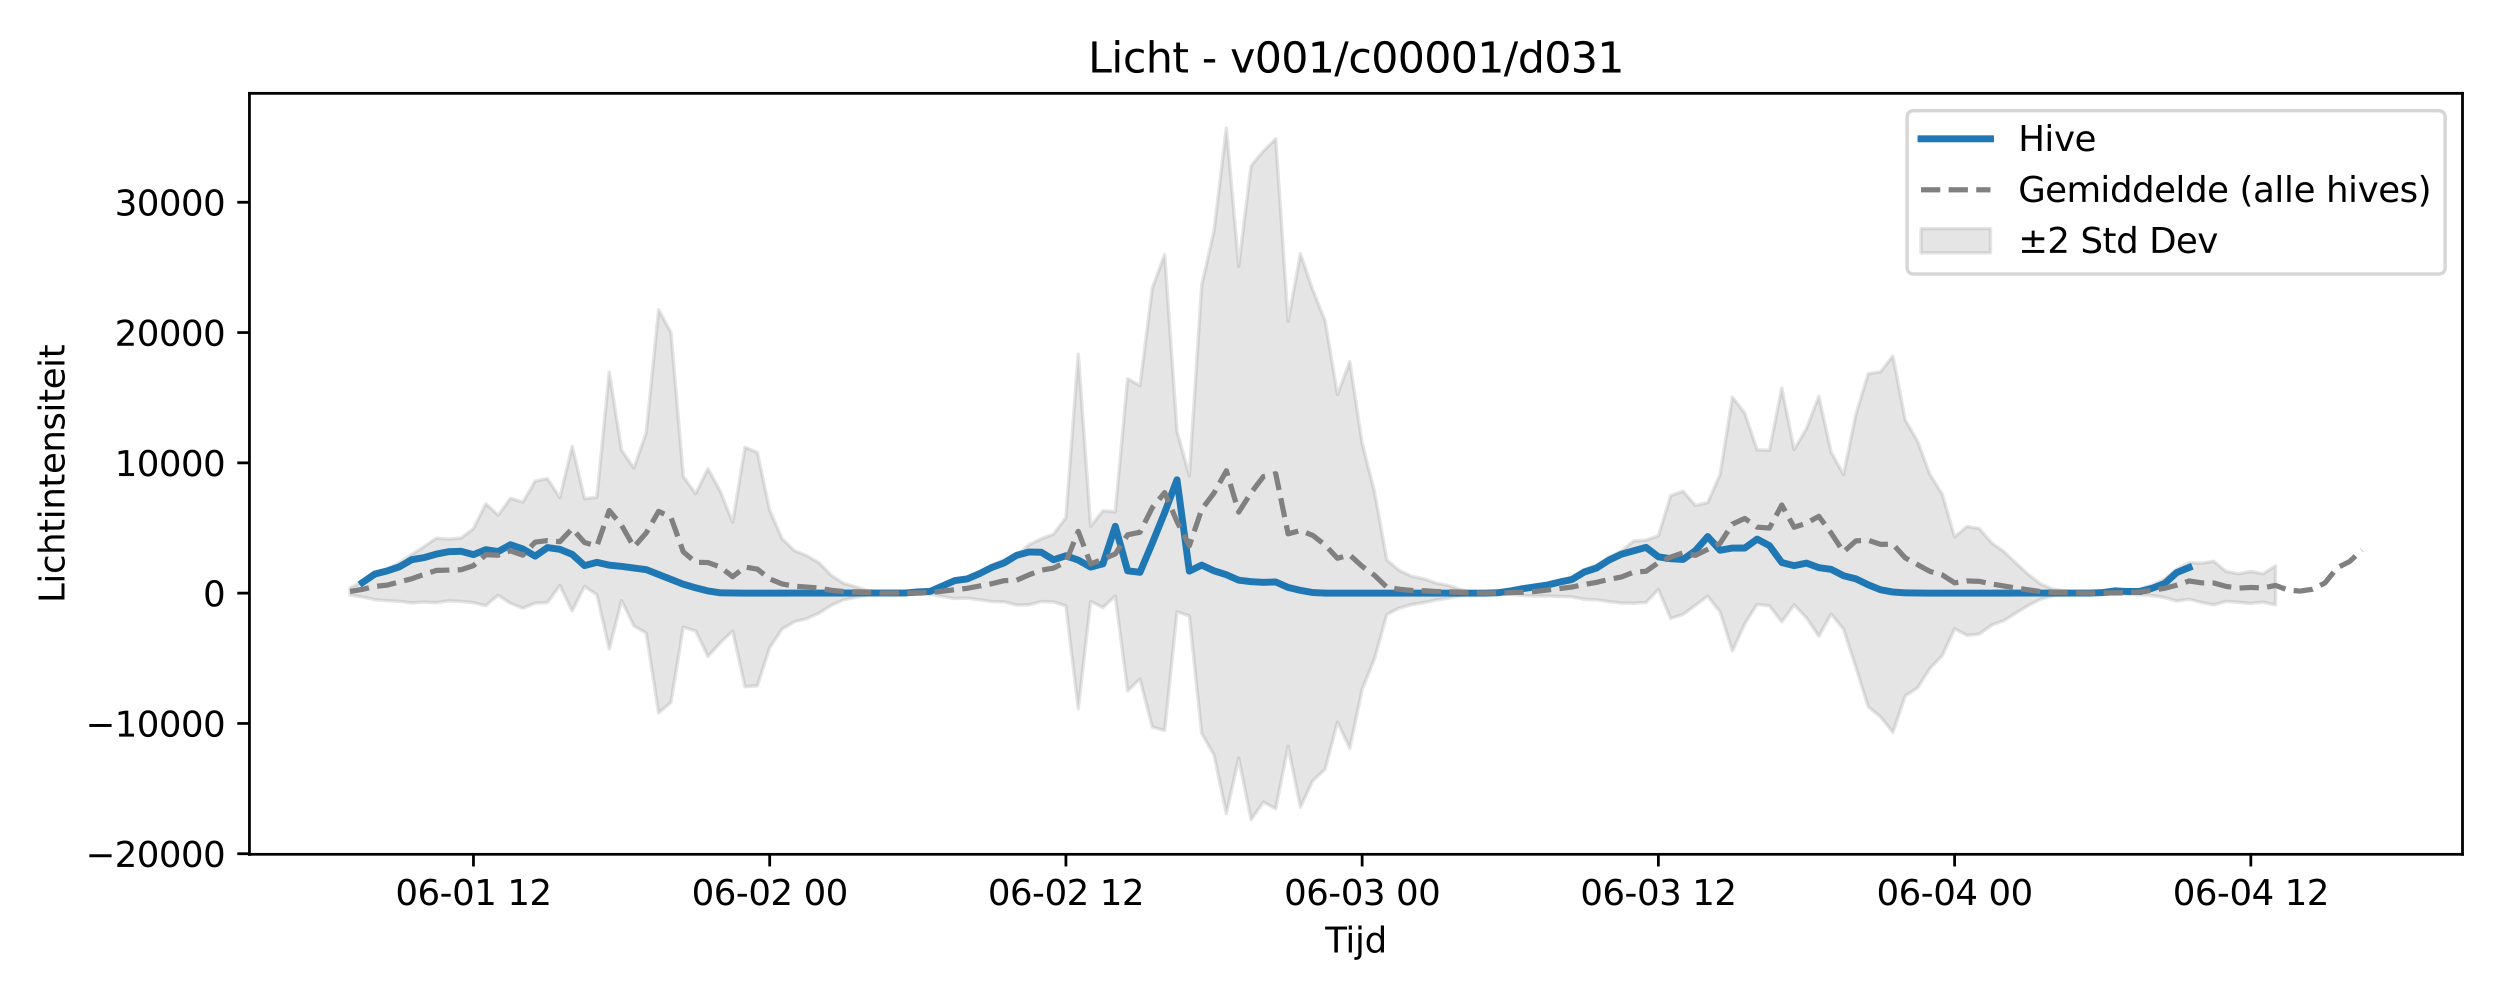 <?xml version="1.0" encoding="utf-8" standalone="no"?>
<!DOCTYPE svg PUBLIC "-//W3C//DTD SVG 1.1//EN"
  "http://www.w3.org/Graphics/SVG/1.1/DTD/svg11.dtd">
<svg xmlns:xlink="http://www.w3.org/1999/xlink" width="720pt" height="288pt" viewBox="0 0 720 288" xmlns="http://www.w3.org/2000/svg" version="1.1">
 <defs>
  <style type="text/css">*{stroke-linejoin: round; stroke-linecap: butt}</style>
 </defs>
 <g id="figure_1">
  <g id="patch_1">
   <path d="M 0 288 
L 720 288 
L 720 0 
L 0 0 
z
" style="fill: #ffffff"/>
  </g>
  <g id="axes_1">
   <g id="patch_2">
    <path d="M 71.84 246.04 
L 709.2 246.04 
L 709.2 26.88 
L 71.84 26.88 
z
" style="fill: #ffffff"/>
   </g>
   <g id="FillBetweenPolyCollection_1">
    <defs>
     <path id="m52e2fc95f4" d="M 100.811 -118.688 
L 100.811 -116.648 
L 104.366 -116.068 
L 107.92 -115.317 
L 111.475 -115 
L 115.03 -114.838 
L 118.584 -114.338 
L 122.139 -114.604 
L 125.694 -114.428 
L 129.249 -114.98 
L 132.803 -114.783 
L 136.358 -114.416 
L 139.913 -113.574 
L 143.467 -116.566 
L 147.022 -114.227 
L 150.577 -112.846 
L 154.132 -114.295 
L 157.686 -114.468 
L 161.241 -119.355 
L 164.796 -112.042 
L 168.35 -119.131 
L 171.905 -116.706 
L 175.46 -101.097 
L 179.015 -115.022 
L 182.569 -107.732 
L 186.124 -105.656 
L 189.679 -82.675 
L 193.233 -85.717 
L 196.788 -107.345 
L 200.343 -106.304 
L 203.898 -98.937 
L 207.452 -102.887 
L 211.007 -106.236 
L 214.562 -90.218 
L 218.116 -90.483 
L 221.671 -101.502 
L 225.226 -106.797 
L 228.781 -108.932 
L 232.335 -109.838 
L 235.89 -111.414 
L 239.445 -113.691 
L 242.999 -115.256 
L 246.554 -115.963 
L 250.109 -116.721 
L 253.664 -117.114 
L 257.218 -117.173 
L 260.773 -117.147 
L 264.328 -116.974 
L 267.882 -116.913 
L 271.437 -116.209 
L 274.992 -115.632 
L 278.547 -115.706 
L 282.101 -115.296 
L 285.656 -114.743 
L 289.211 -114.662 
L 292.765 -113.744 
L 296.32 -113.79 
L 299.875 -114.767 
L 303.43 -114.609 
L 306.984 -113.494 
L 310.539 -83.909 
L 314.094 -114.769 
L 317.648 -113.027 
L 321.203 -116.335 
L 324.758 -89.032 
L 328.313 -92.454 
L 331.867 -78.601 
L 335.422 -77.619 
L 338.977 -111.748 
L 342.531 -110.667 
L 346.086 -76.762 
L 349.641 -70.55 
L 353.196 -53.676 
L 356.75 -69.714 
L 360.305 -51.922 
L 363.86 -56.99 
L 367.414 -55.078 
L 370.969 -73.093 
L 374.524 -55.512 
L 378.079 -63.145 
L 381.633 -66.466 
L 385.188 -80.051 
L 388.743 -72.497 
L 392.297 -89.466 
L 395.852 -98.288 
L 399.407 -111.013 
L 402.961 -112.862 
L 406.516 -113.867 
L 410.071 -114.45 
L 413.626 -115.207 
L 417.18 -115.715 
L 420.735 -116.474 
L 424.29 -117.042 
L 427.844 -117.163 
L 431.399 -117.105 
L 434.954 -116.818 
L 438.509 -116.49 
L 442.063 -116.327 
L 445.618 -116.335 
L 449.173 -116.211 
L 452.727 -116.088 
L 456.282 -115.4 
L 459.837 -115.257 
L 463.392 -114.748 
L 466.946 -114.319 
L 470.501 -114.281 
L 474.056 -114.474 
L 477.61 -118.237 
L 481.165 -109.886 
L 484.72 -111.037 
L 488.275 -113.679 
L 491.829 -116.298 
L 495.384 -111.75 
L 498.939 -100.527 
L 502.493 -108.36 
L 506.048 -113.921 
L 509.603 -113.504 
L 513.158 -108.886 
L 516.712 -113.78 
L 520.267 -110.085 
L 523.822 -104.758 
L 527.376 -111.155 
L 530.931 -106.798 
L 534.486 -95.864 
L 538.041 -84.483 
L 541.595 -81.524 
L 545.15 -77.085 
L 548.705 -87.599 
L 552.259 -89.896 
L 555.814 -95.508 
L 559.369 -99.164 
L 562.924 -106.927 
L 566.478 -105.001 
L 570.033 -105.38 
L 573.588 -107.979 
L 577.142 -109.278 
L 580.697 -111.51 
L 584.252 -113.676 
L 587.807 -115.475 
L 591.361 -116.423 
L 594.916 -116.783 
L 598.471 -117.111 
L 602.025 -117.161 
L 605.58 -117.074 
L 609.135 -116.767 
L 612.69 -116.905 
L 616.244 -116.623 
L 619.799 -116.463 
L 623.354 -115.903 
L 626.908 -114.908 
L 630.463 -115.413 
L 634.018 -114.501 
L 637.573 -113.814 
L 641.127 -114.809 
L 644.682 -114.517 
L 648.237 -114.2 
L 651.791 -114.585 
L 655.346 -113.773 
L 655.346 -125.032 
L 655.346 -125.032 
L 651.791 -122.766 
L 648.237 -123.418 
L 644.682 -122.743 
L 641.127 -123.429 
L 637.573 -126.375 
L 634.018 -125.793 
L 630.463 -125.965 
L 626.908 -124.057 
L 623.354 -121.193 
L 619.799 -119.496 
L 616.244 -118.355 
L 612.69 -117.7 
L 609.135 -117.825 
L 605.58 -117.336 
L 602.025 -117.202 
L 598.471 -117.274 
L 594.916 -117.771 
L 591.361 -118.316 
L 587.807 -119.749 
L 584.252 -122.471 
L 580.697 -125.749 
L 577.142 -129.126 
L 573.588 -131.671 
L 570.033 -135.767 
L 566.478 -136.364 
L 562.924 -133.36 
L 559.369 -145.688 
L 555.814 -151.374 
L 552.259 -160.934 
L 548.705 -167.066 
L 545.15 -185.469 
L 541.595 -180.927 
L 538.041 -180.34 
L 534.486 -168.589 
L 530.931 -151.301 
L 527.376 -157.775 
L 523.822 -173.839 
L 520.267 -164.59 
L 516.712 -158.505 
L 513.158 -176.241 
L 509.603 -158.339 
L 506.048 -158.448 
L 502.493 -169.01 
L 498.939 -173.617 
L 495.384 -151.319 
L 491.829 -143.264 
L 488.275 -142.425 
L 484.72 -146.547 
L 481.165 -145.221 
L 477.61 -133.698 
L 474.056 -132.447 
L 470.501 -132.18 
L 466.946 -129.299 
L 463.392 -127.566 
L 459.837 -125.317 
L 456.282 -123.938 
L 452.727 -121.782 
L 449.173 -120.725 
L 445.618 -119.825 
L 442.063 -118.956 
L 438.509 -118.391 
L 434.954 -117.731 
L 431.399 -117.281 
L 427.844 -117.197 
L 424.29 -117.373 
L 420.735 -118.205 
L 417.18 -119.386 
L 413.626 -120.063 
L 410.071 -121.301 
L 406.516 -122.028 
L 402.961 -123.747 
L 399.407 -126.723 
L 395.852 -146.358 
L 392.297 -160.338 
L 388.743 -183.832 
L 385.188 -174.4 
L 381.633 -195.613 
L 378.079 -204.48 
L 374.524 -214.916 
L 370.969 -195.42 
L 367.414 -248.044 
L 363.86 -244.509 
L 360.305 -240.238 
L 356.75 -211.309 
L 353.196 -251.158 
L 349.641 -221.505 
L 346.086 -205.843 
L 342.531 -150.961 
L 338.977 -163.799 
L 335.422 -214.655 
L 331.867 -205.022 
L 328.313 -176.954 
L 324.758 -178.935 
L 321.203 -140.609 
L 317.648 -140.908 
L 314.094 -136.405 
L 310.539 -186.025 
L 306.984 -138.908 
L 303.43 -134.164 
L 299.875 -132.825 
L 296.32 -131.094 
L 292.765 -128.018 
L 289.211 -126.888 
L 285.656 -125.036 
L 282.101 -123.146 
L 278.547 -121.424 
L 274.992 -120.665 
L 271.437 -119.182 
L 267.882 -117.756 
L 264.328 -117.513 
L 260.773 -117.219 
L 257.218 -117.181 
L 253.664 -117.267 
L 250.109 -117.843 
L 246.554 -118.955 
L 242.999 -119.991 
L 239.445 -122.285 
L 235.89 -125.894 
L 232.335 -127.955 
L 228.781 -129.436 
L 225.226 -132.858 
L 221.671 -141.063 
L 218.116 -157.684 
L 214.562 -159.173 
L 211.007 -137.577 
L 207.452 -146.487 
L 203.898 -153.04 
L 200.343 -145.812 
L 196.788 -150.787 
L 193.233 -192.274 
L 189.679 -198.785 
L 186.124 -163.417 
L 182.569 -153.207 
L 179.015 -158.351 
L 175.46 -180.84 
L 171.905 -144.785 
L 168.35 -144.386 
L 164.796 -159.477 
L 161.241 -144.65 
L 157.686 -150.162 
L 154.132 -149.453 
L 150.577 -143.379 
L 147.022 -144.494 
L 143.467 -139.647 
L 139.913 -142.907 
L 136.358 -135.78 
L 132.803 -133.05 
L 129.249 -132.753 
L 125.694 -133.004 
L 122.139 -130.592 
L 118.584 -128.315 
L 115.03 -125.974 
L 111.475 -123.953 
L 107.92 -122.923 
L 104.366 -120.432 
L 100.811 -118.688 
z
" style="stroke: #808080; stroke-opacity: 0.2"/>
    </defs>
    <g clip-path="url(#p17641bcf70)">
     <use xlink:href="#m52e2fc95f4" x="0" y="288" style="fill: #808080; fill-opacity: 0.2; stroke: #808080; stroke-opacity: 0.2"/>
    </g>
   </g>
   <g id="matplotlib.axis_1">
    <g id="xtick_1">
     <g id="line2d_1">
      <defs>
       <path id="me313043704" d="M 0 0 
L 0 3.5 
" style="stroke: #000000; stroke-width: 0.8"/>
      </defs>
      <g>
       <use xlink:href="#me313043704" x="136.358" y="246.04" style="stroke: #000000; stroke-width: 0.8"/>
      </g>
     </g>
     <g id="text_1">
      <!-- 06-01 12 -->
      <g transform="translate(113.878 260.638) scale(0.1 -0.1)">
       <defs>
        <path id="DejaVuSans-30" d="M 2034 4250 
Q 1547 4250 1301 3770 
Q 1056 3291 1056 2328 
Q 1056 1369 1301 889 
Q 1547 409 2034 409 
Q 2525 409 2770 889 
Q 3016 1369 3016 2328 
Q 3016 3291 2770 3770 
Q 2525 4250 2034 4250 
z
M 2034 4750 
Q 2819 4750 3233 4129 
Q 3647 3509 3647 2328 
Q 3647 1150 3233 529 
Q 2819 -91 2034 -91 
Q 1250 -91 836 529 
Q 422 1150 422 2328 
Q 422 3509 836 4129 
Q 1250 4750 2034 4750 
z
" transform="scale(0.016)"/>
        <path id="DejaVuSans-36" d="M 2113 2584 
Q 1688 2584 1439 2293 
Q 1191 2003 1191 1497 
Q 1191 994 1439 701 
Q 1688 409 2113 409 
Q 2538 409 2786 701 
Q 3034 994 3034 1497 
Q 3034 2003 2786 2293 
Q 2538 2584 2113 2584 
z
M 3366 4563 
L 3366 3988 
Q 3128 4100 2886 4159 
Q 2644 4219 2406 4219 
Q 1781 4219 1451 3797 
Q 1122 3375 1075 2522 
Q 1259 2794 1537 2939 
Q 1816 3084 2150 3084 
Q 2853 3084 3261 2657 
Q 3669 2231 3669 1497 
Q 3669 778 3244 343 
Q 2819 -91 2113 -91 
Q 1303 -91 875 529 
Q 447 1150 447 2328 
Q 447 3434 972 4092 
Q 1497 4750 2381 4750 
Q 2619 4750 2861 4703 
Q 3103 4656 3366 4563 
z
" transform="scale(0.016)"/>
        <path id="DejaVuSans-2d" d="M 313 2009 
L 1997 2009 
L 1997 1497 
L 313 1497 
L 313 2009 
z
" transform="scale(0.016)"/>
        <path id="DejaVuSans-31" d="M 794 531 
L 1825 531 
L 1825 4091 
L 703 3866 
L 703 4441 
L 1819 4666 
L 2450 4666 
L 2450 531 
L 3481 531 
L 3481 0 
L 794 0 
L 794 531 
z
" transform="scale(0.016)"/>
        <path id="DejaVuSans-20" transform="scale(0.016)"/>
        <path id="DejaVuSans-32" d="M 1228 531 
L 3431 531 
L 3431 0 
L 469 0 
L 469 531 
Q 828 903 1448 1529 
Q 2069 2156 2228 2338 
Q 2531 2678 2651 2914 
Q 2772 3150 2772 3378 
Q 2772 3750 2511 3984 
Q 2250 4219 1831 4219 
Q 1534 4219 1204 4116 
Q 875 4013 500 3803 
L 500 4441 
Q 881 4594 1212 4672 
Q 1544 4750 1819 4750 
Q 2544 4750 2975 4387 
Q 3406 4025 3406 3419 
Q 3406 3131 3298 2873 
Q 3191 2616 2906 2266 
Q 2828 2175 2409 1742 
Q 1991 1309 1228 531 
z
" transform="scale(0.016)"/>
       </defs>
       <use xlink:href="#DejaVuSans-30"/>
       <use xlink:href="#DejaVuSans-36" transform="translate(63.623 0)"/>
       <use xlink:href="#DejaVuSans-2d" transform="translate(127.246 0)"/>
       <use xlink:href="#DejaVuSans-30" transform="translate(163.33 0)"/>
       <use xlink:href="#DejaVuSans-31" transform="translate(226.953 0)"/>
       <use xlink:href="#DejaVuSans-20" transform="translate(290.576 0)"/>
       <use xlink:href="#DejaVuSans-31" transform="translate(322.363 0)"/>
       <use xlink:href="#DejaVuSans-32" transform="translate(385.986 0)"/>
      </g>
     </g>
    </g>
    <g id="xtick_2">
     <g id="line2d_2">
      <g>
       <use xlink:href="#me313043704" x="221.671" y="246.04" style="stroke: #000000; stroke-width: 0.8"/>
      </g>
     </g>
     <g id="text_2">
      <!-- 06-02 00 -->
      <g transform="translate(199.191 260.638) scale(0.1 -0.1)">
       <use xlink:href="#DejaVuSans-30"/>
       <use xlink:href="#DejaVuSans-36" transform="translate(63.623 0)"/>
       <use xlink:href="#DejaVuSans-2d" transform="translate(127.246 0)"/>
       <use xlink:href="#DejaVuSans-30" transform="translate(163.33 0)"/>
       <use xlink:href="#DejaVuSans-32" transform="translate(226.953 0)"/>
       <use xlink:href="#DejaVuSans-20" transform="translate(290.576 0)"/>
       <use xlink:href="#DejaVuSans-30" transform="translate(322.363 0)"/>
       <use xlink:href="#DejaVuSans-30" transform="translate(385.986 0)"/>
      </g>
     </g>
    </g>
    <g id="xtick_3">
     <g id="line2d_3">
      <g>
       <use xlink:href="#me313043704" x="306.984" y="246.04" style="stroke: #000000; stroke-width: 0.8"/>
      </g>
     </g>
     <g id="text_3">
      <!-- 06-02 12 -->
      <g transform="translate(284.504 260.638) scale(0.1 -0.1)">
       <use xlink:href="#DejaVuSans-30"/>
       <use xlink:href="#DejaVuSans-36" transform="translate(63.623 0)"/>
       <use xlink:href="#DejaVuSans-2d" transform="translate(127.246 0)"/>
       <use xlink:href="#DejaVuSans-30" transform="translate(163.33 0)"/>
       <use xlink:href="#DejaVuSans-32" transform="translate(226.953 0)"/>
       <use xlink:href="#DejaVuSans-20" transform="translate(290.576 0)"/>
       <use xlink:href="#DejaVuSans-31" transform="translate(322.363 0)"/>
       <use xlink:href="#DejaVuSans-32" transform="translate(385.986 0)"/>
      </g>
     </g>
    </g>
    <g id="xtick_4">
     <g id="line2d_4">
      <g>
       <use xlink:href="#me313043704" x="392.297" y="246.04" style="stroke: #000000; stroke-width: 0.8"/>
      </g>
     </g>
     <g id="text_4">
      <!-- 06-03 00 -->
      <g transform="translate(369.817 260.638) scale(0.1 -0.1)">
       <defs>
        <path id="DejaVuSans-33" d="M 2597 2516 
Q 3050 2419 3304 2112 
Q 3559 1806 3559 1356 
Q 3559 666 3084 287 
Q 2609 -91 1734 -91 
Q 1441 -91 1130 -33 
Q 819 25 488 141 
L 488 750 
Q 750 597 1062 519 
Q 1375 441 1716 441 
Q 2309 441 2620 675 
Q 2931 909 2931 1356 
Q 2931 1769 2642 2001 
Q 2353 2234 1838 2234 
L 1294 2234 
L 1294 2753 
L 1863 2753 
Q 2328 2753 2575 2939 
Q 2822 3125 2822 3475 
Q 2822 3834 2567 4026 
Q 2313 4219 1838 4219 
Q 1578 4219 1281 4162 
Q 984 4106 628 3988 
L 628 4550 
Q 988 4650 1302 4700 
Q 1616 4750 1894 4750 
Q 2613 4750 3031 4423 
Q 3450 4097 3450 3541 
Q 3450 3153 3228 2886 
Q 3006 2619 2597 2516 
z
" transform="scale(0.016)"/>
       </defs>
       <use xlink:href="#DejaVuSans-30"/>
       <use xlink:href="#DejaVuSans-36" transform="translate(63.623 0)"/>
       <use xlink:href="#DejaVuSans-2d" transform="translate(127.246 0)"/>
       <use xlink:href="#DejaVuSans-30" transform="translate(163.33 0)"/>
       <use xlink:href="#DejaVuSans-33" transform="translate(226.953 0)"/>
       <use xlink:href="#DejaVuSans-20" transform="translate(290.576 0)"/>
       <use xlink:href="#DejaVuSans-30" transform="translate(322.363 0)"/>
       <use xlink:href="#DejaVuSans-30" transform="translate(385.986 0)"/>
      </g>
     </g>
    </g>
    <g id="xtick_5">
     <g id="line2d_5">
      <g>
       <use xlink:href="#me313043704" x="477.61" y="246.04" style="stroke: #000000; stroke-width: 0.8"/>
      </g>
     </g>
     <g id="text_5">
      <!-- 06-03 12 -->
      <g transform="translate(455.13 260.638) scale(0.1 -0.1)">
       <use xlink:href="#DejaVuSans-30"/>
       <use xlink:href="#DejaVuSans-36" transform="translate(63.623 0)"/>
       <use xlink:href="#DejaVuSans-2d" transform="translate(127.246 0)"/>
       <use xlink:href="#DejaVuSans-30" transform="translate(163.33 0)"/>
       <use xlink:href="#DejaVuSans-33" transform="translate(226.953 0)"/>
       <use xlink:href="#DejaVuSans-20" transform="translate(290.576 0)"/>
       <use xlink:href="#DejaVuSans-31" transform="translate(322.363 0)"/>
       <use xlink:href="#DejaVuSans-32" transform="translate(385.986 0)"/>
      </g>
     </g>
    </g>
    <g id="xtick_6">
     <g id="line2d_6">
      <g>
       <use xlink:href="#me313043704" x="562.924" y="246.04" style="stroke: #000000; stroke-width: 0.8"/>
      </g>
     </g>
     <g id="text_6">
      <!-- 06-04 00 -->
      <g transform="translate(540.443 260.638) scale(0.1 -0.1)">
       <defs>
        <path id="DejaVuSans-34" d="M 2419 4116 
L 825 1625 
L 2419 1625 
L 2419 4116 
z
M 2253 4666 
L 3047 4666 
L 3047 1625 
L 3713 1625 
L 3713 1100 
L 3047 1100 
L 3047 0 
L 2419 0 
L 2419 1100 
L 313 1100 
L 313 1709 
L 2253 4666 
z
" transform="scale(0.016)"/>
       </defs>
       <use xlink:href="#DejaVuSans-30"/>
       <use xlink:href="#DejaVuSans-36" transform="translate(63.623 0)"/>
       <use xlink:href="#DejaVuSans-2d" transform="translate(127.246 0)"/>
       <use xlink:href="#DejaVuSans-30" transform="translate(163.33 0)"/>
       <use xlink:href="#DejaVuSans-34" transform="translate(226.953 0)"/>
       <use xlink:href="#DejaVuSans-20" transform="translate(290.576 0)"/>
       <use xlink:href="#DejaVuSans-30" transform="translate(322.363 0)"/>
       <use xlink:href="#DejaVuSans-30" transform="translate(385.986 0)"/>
      </g>
     </g>
    </g>
    <g id="xtick_7">
     <g id="line2d_7">
      <g>
       <use xlink:href="#me313043704" x="648.237" y="246.04" style="stroke: #000000; stroke-width: 0.8"/>
      </g>
     </g>
     <g id="text_7">
      <!-- 06-04 12 -->
      <g transform="translate(625.756 260.638) scale(0.1 -0.1)">
       <use xlink:href="#DejaVuSans-30"/>
       <use xlink:href="#DejaVuSans-36" transform="translate(63.623 0)"/>
       <use xlink:href="#DejaVuSans-2d" transform="translate(127.246 0)"/>
       <use xlink:href="#DejaVuSans-30" transform="translate(163.33 0)"/>
       <use xlink:href="#DejaVuSans-34" transform="translate(226.953 0)"/>
       <use xlink:href="#DejaVuSans-20" transform="translate(290.576 0)"/>
       <use xlink:href="#DejaVuSans-31" transform="translate(322.363 0)"/>
       <use xlink:href="#DejaVuSans-32" transform="translate(385.986 0)"/>
      </g>
     </g>
    </g>
    <g id="text_8">
     <!-- Tijd -->
     <g transform="translate(381.67 274.317) scale(0.1 -0.1)">
      <defs>
       <path id="DejaVuSans-54" d="M -19 4666 
L 3928 4666 
L 3928 4134 
L 2272 4134 
L 2272 0 
L 1638 0 
L 1638 4134 
L -19 4134 
L -19 4666 
z
" transform="scale(0.016)"/>
       <path id="DejaVuSans-69" d="M 603 3500 
L 1178 3500 
L 1178 0 
L 603 0 
L 603 3500 
z
M 603 4863 
L 1178 4863 
L 1178 4134 
L 603 4134 
L 603 4863 
z
" transform="scale(0.016)"/>
       <path id="DejaVuSans-6a" d="M 603 3500 
L 1178 3500 
L 1178 -63 
Q 1178 -731 923 -1031 
Q 669 -1331 103 -1331 
L -116 -1331 
L -116 -844 
L 38 -844 
Q 366 -844 484 -692 
Q 603 -541 603 -63 
L 603 3500 
z
M 603 4863 
L 1178 4863 
L 1178 4134 
L 603 4134 
L 603 4863 
z
" transform="scale(0.016)"/>
       <path id="DejaVuSans-64" d="M 2906 2969 
L 2906 4863 
L 3481 4863 
L 3481 0 
L 2906 0 
L 2906 525 
Q 2725 213 2448 61 
Q 2172 -91 1784 -91 
Q 1150 -91 751 415 
Q 353 922 353 1747 
Q 353 2572 751 3078 
Q 1150 3584 1784 3584 
Q 2172 3584 2448 3432 
Q 2725 3281 2906 2969 
z
M 947 1747 
Q 947 1113 1208 752 
Q 1469 391 1925 391 
Q 2381 391 2643 752 
Q 2906 1113 2906 1747 
Q 2906 2381 2643 2742 
Q 2381 3103 1925 3103 
Q 1469 3103 1208 2742 
Q 947 2381 947 1747 
z
" transform="scale(0.016)"/>
      </defs>
      <use xlink:href="#DejaVuSans-54"/>
      <use xlink:href="#DejaVuSans-69" transform="translate(57.959 0)"/>
      <use xlink:href="#DejaVuSans-6a" transform="translate(85.742 0)"/>
      <use xlink:href="#DejaVuSans-64" transform="translate(113.525 0)"/>
     </g>
    </g>
   </g>
   <g id="matplotlib.axis_2">
    <g id="ytick_1">
     <g id="line2d_8">
      <defs>
       <path id="m1b50bfe0d6" d="M 0 0 
L -3.5 0 
" style="stroke: #000000; stroke-width: 0.8"/>
      </defs>
      <g>
       <use xlink:href="#m1b50bfe0d6" x="71.84" y="245.87" style="stroke: #000000; stroke-width: 0.8"/>
      </g>
     </g>
     <g id="text_9">
      <!-- −20000 -->
      <g transform="translate(24.648 249.669) scale(0.1 -0.1)">
       <defs>
        <path id="DejaVuSans-2212" d="M 678 2272 
L 4684 2272 
L 4684 1741 
L 678 1741 
L 678 2272 
z
" transform="scale(0.016)"/>
       </defs>
       <use xlink:href="#DejaVuSans-2212"/>
       <use xlink:href="#DejaVuSans-32" transform="translate(83.789 0)"/>
       <use xlink:href="#DejaVuSans-30" transform="translate(147.412 0)"/>
       <use xlink:href="#DejaVuSans-30" transform="translate(211.035 0)"/>
       <use xlink:href="#DejaVuSans-30" transform="translate(274.658 0)"/>
       <use xlink:href="#DejaVuSans-30" transform="translate(338.281 0)"/>
      </g>
     </g>
    </g>
    <g id="ytick_2">
     <g id="line2d_9">
      <g>
       <use xlink:href="#m1b50bfe0d6" x="71.84" y="208.347" style="stroke: #000000; stroke-width: 0.8"/>
      </g>
     </g>
     <g id="text_10">
      <!-- −10000 -->
      <g transform="translate(24.648 212.146) scale(0.1 -0.1)">
       <use xlink:href="#DejaVuSans-2212"/>
       <use xlink:href="#DejaVuSans-31" transform="translate(83.789 0)"/>
       <use xlink:href="#DejaVuSans-30" transform="translate(147.412 0)"/>
       <use xlink:href="#DejaVuSans-30" transform="translate(211.035 0)"/>
       <use xlink:href="#DejaVuSans-30" transform="translate(274.658 0)"/>
       <use xlink:href="#DejaVuSans-30" transform="translate(338.281 0)"/>
      </g>
     </g>
    </g>
    <g id="ytick_3">
     <g id="line2d_10">
      <g>
       <use xlink:href="#m1b50bfe0d6" x="71.84" y="170.824" style="stroke: #000000; stroke-width: 0.8"/>
      </g>
     </g>
     <g id="text_11">
      <!-- 0 -->
      <g transform="translate(58.477 174.623) scale(0.1 -0.1)">
       <use xlink:href="#DejaVuSans-30"/>
      </g>
     </g>
    </g>
    <g id="ytick_4">
     <g id="line2d_11">
      <g>
       <use xlink:href="#m1b50bfe0d6" x="71.84" y="133.301" style="stroke: #000000; stroke-width: 0.8"/>
      </g>
     </g>
     <g id="text_12">
      <!-- 10000 -->
      <g transform="translate(33.028 137.1) scale(0.1 -0.1)">
       <use xlink:href="#DejaVuSans-31"/>
       <use xlink:href="#DejaVuSans-30" transform="translate(63.623 0)"/>
       <use xlink:href="#DejaVuSans-30" transform="translate(127.246 0)"/>
       <use xlink:href="#DejaVuSans-30" transform="translate(190.869 0)"/>
       <use xlink:href="#DejaVuSans-30" transform="translate(254.492 0)"/>
      </g>
     </g>
    </g>
    <g id="ytick_5">
     <g id="line2d_12">
      <g>
       <use xlink:href="#m1b50bfe0d6" x="71.84" y="95.778" style="stroke: #000000; stroke-width: 0.8"/>
      </g>
     </g>
     <g id="text_13">
      <!-- 20000 -->
      <g transform="translate(33.028 99.577) scale(0.1 -0.1)">
       <use xlink:href="#DejaVuSans-32"/>
       <use xlink:href="#DejaVuSans-30" transform="translate(63.623 0)"/>
       <use xlink:href="#DejaVuSans-30" transform="translate(127.246 0)"/>
       <use xlink:href="#DejaVuSans-30" transform="translate(190.869 0)"/>
       <use xlink:href="#DejaVuSans-30" transform="translate(254.492 0)"/>
      </g>
     </g>
    </g>
    <g id="ytick_6">
     <g id="line2d_13">
      <g>
       <use xlink:href="#m1b50bfe0d6" x="71.84" y="58.254" style="stroke: #000000; stroke-width: 0.8"/>
      </g>
     </g>
     <g id="text_14">
      <!-- 30000 -->
      <g transform="translate(33.028 62.054) scale(0.1 -0.1)">
       <use xlink:href="#DejaVuSans-33"/>
       <use xlink:href="#DejaVuSans-30" transform="translate(63.623 0)"/>
       <use xlink:href="#DejaVuSans-30" transform="translate(127.246 0)"/>
       <use xlink:href="#DejaVuSans-30" transform="translate(190.869 0)"/>
       <use xlink:href="#DejaVuSans-30" transform="translate(254.492 0)"/>
      </g>
     </g>
    </g>
    <g id="text_15">
     <!-- Lichtintensiteit -->
     <g transform="translate(18.568 173.656) rotate(-90) scale(0.1 -0.1)">
      <defs>
       <path id="DejaVuSans-4c" d="M 628 4666 
L 1259 4666 
L 1259 531 
L 3531 531 
L 3531 0 
L 628 0 
L 628 4666 
z
" transform="scale(0.016)"/>
       <path id="DejaVuSans-63" d="M 3122 3366 
L 3122 2828 
Q 2878 2963 2633 3030 
Q 2388 3097 2138 3097 
Q 1578 3097 1268 2742 
Q 959 2388 959 1747 
Q 959 1106 1268 751 
Q 1578 397 2138 397 
Q 2388 397 2633 464 
Q 2878 531 3122 666 
L 3122 134 
Q 2881 22 2623 -34 
Q 2366 -91 2075 -91 
Q 1284 -91 818 406 
Q 353 903 353 1747 
Q 353 2603 823 3093 
Q 1294 3584 2113 3584 
Q 2378 3584 2631 3529 
Q 2884 3475 3122 3366 
z
" transform="scale(0.016)"/>
       <path id="DejaVuSans-68" d="M 3513 2113 
L 3513 0 
L 2938 0 
L 2938 2094 
Q 2938 2591 2744 2837 
Q 2550 3084 2163 3084 
Q 1697 3084 1428 2787 
Q 1159 2491 1159 1978 
L 1159 0 
L 581 0 
L 581 4863 
L 1159 4863 
L 1159 2956 
Q 1366 3272 1645 3428 
Q 1925 3584 2291 3584 
Q 2894 3584 3203 3211 
Q 3513 2838 3513 2113 
z
" transform="scale(0.016)"/>
       <path id="DejaVuSans-74" d="M 1172 4494 
L 1172 3500 
L 2356 3500 
L 2356 3053 
L 1172 3053 
L 1172 1153 
Q 1172 725 1289 603 
Q 1406 481 1766 481 
L 2356 481 
L 2356 0 
L 1766 0 
Q 1100 0 847 248 
Q 594 497 594 1153 
L 594 3053 
L 172 3053 
L 172 3500 
L 594 3500 
L 594 4494 
L 1172 4494 
z
" transform="scale(0.016)"/>
       <path id="DejaVuSans-6e" d="M 3513 2113 
L 3513 0 
L 2938 0 
L 2938 2094 
Q 2938 2591 2744 2837 
Q 2550 3084 2163 3084 
Q 1697 3084 1428 2787 
Q 1159 2491 1159 1978 
L 1159 0 
L 581 0 
L 581 3500 
L 1159 3500 
L 1159 2956 
Q 1366 3272 1645 3428 
Q 1925 3584 2291 3584 
Q 2894 3584 3203 3211 
Q 3513 2838 3513 2113 
z
" transform="scale(0.016)"/>
       <path id="DejaVuSans-65" d="M 3597 1894 
L 3597 1613 
L 953 1613 
Q 991 1019 1311 708 
Q 1631 397 2203 397 
Q 2534 397 2845 478 
Q 3156 559 3463 722 
L 3463 178 
Q 3153 47 2828 -22 
Q 2503 -91 2169 -91 
Q 1331 -91 842 396 
Q 353 884 353 1716 
Q 353 2575 817 3079 
Q 1281 3584 2069 3584 
Q 2775 3584 3186 3129 
Q 3597 2675 3597 1894 
z
M 3022 2063 
Q 3016 2534 2758 2815 
Q 2500 3097 2075 3097 
Q 1594 3097 1305 2825 
Q 1016 2553 972 2059 
L 3022 2063 
z
" transform="scale(0.016)"/>
       <path id="DejaVuSans-73" d="M 2834 3397 
L 2834 2853 
Q 2591 2978 2328 3040 
Q 2066 3103 1784 3103 
Q 1356 3103 1142 2972 
Q 928 2841 928 2578 
Q 928 2378 1081 2264 
Q 1234 2150 1697 2047 
L 1894 2003 
Q 2506 1872 2764 1633 
Q 3022 1394 3022 966 
Q 3022 478 2636 193 
Q 2250 -91 1575 -91 
Q 1294 -91 989 -36 
Q 684 19 347 128 
L 347 722 
Q 666 556 975 473 
Q 1284 391 1588 391 
Q 1994 391 2212 530 
Q 2431 669 2431 922 
Q 2431 1156 2273 1281 
Q 2116 1406 1581 1522 
L 1381 1569 
Q 847 1681 609 1914 
Q 372 2147 372 2553 
Q 372 3047 722 3315 
Q 1072 3584 1716 3584 
Q 2034 3584 2315 3537 
Q 2597 3491 2834 3397 
z
" transform="scale(0.016)"/>
      </defs>
      <use xlink:href="#DejaVuSans-4c"/>
      <use xlink:href="#DejaVuSans-69" transform="translate(55.713 0)"/>
      <use xlink:href="#DejaVuSans-63" transform="translate(83.496 0)"/>
      <use xlink:href="#DejaVuSans-68" transform="translate(138.477 0)"/>
      <use xlink:href="#DejaVuSans-74" transform="translate(201.855 0)"/>
      <use xlink:href="#DejaVuSans-69" transform="translate(241.064 0)"/>
      <use xlink:href="#DejaVuSans-6e" transform="translate(268.848 0)"/>
      <use xlink:href="#DejaVuSans-74" transform="translate(332.227 0)"/>
      <use xlink:href="#DejaVuSans-65" transform="translate(371.436 0)"/>
      <use xlink:href="#DejaVuSans-6e" transform="translate(432.959 0)"/>
      <use xlink:href="#DejaVuSans-73" transform="translate(496.338 0)"/>
      <use xlink:href="#DejaVuSans-69" transform="translate(548.438 0)"/>
      <use xlink:href="#DejaVuSans-74" transform="translate(576.221 0)"/>
      <use xlink:href="#DejaVuSans-65" transform="translate(615.43 0)"/>
      <use xlink:href="#DejaVuSans-69" transform="translate(676.953 0)"/>
      <use xlink:href="#DejaVuSans-74" transform="translate(704.736 0)"/>
     </g>
    </g>
   </g>
   <g id="line2d_14">
    <path d="M 104.366 167.793 
L 107.92 165.332 
L 111.475 164.427 
L 115.03 163.241 
L 118.584 161.186 
L 122.139 160.59 
L 125.694 159.574 
L 129.249 158.881 
L 132.803 158.775 
L 136.358 159.733 
L 139.913 158.309 
L 143.467 158.845 
L 147.022 156.877 
L 150.577 158.102 
L 154.132 160.17 
L 157.686 157.704 
L 161.241 158.206 
L 164.796 159.656 
L 168.35 162.893 
L 171.905 161.954 
L 175.46 162.761 
L 179.015 163.118 
L 186.124 164.057 
L 196.788 168.254 
L 200.343 169.291 
L 203.898 170.19 
L 207.452 170.732 
L 214.562 170.824 
L 260.773 170.776 
L 264.328 170.46 
L 267.882 170.325 
L 274.992 167.206 
L 278.547 166.732 
L 282.101 165.217 
L 285.656 163.407 
L 289.211 162.114 
L 292.765 159.943 
L 296.32 158.978 
L 299.875 159.043 
L 303.43 161.212 
L 306.984 160.058 
L 310.539 161.309 
L 314.094 163.327 
L 317.648 162.385 
L 321.203 151.574 
L 324.758 164.398 
L 328.313 164.824 
L 331.867 156.396 
L 335.422 147.62 
L 338.977 138.191 
L 342.531 164.485 
L 346.086 162.753 
L 349.641 164.402 
L 353.196 165.519 
L 356.75 167.094 
L 360.305 167.52 
L 363.86 167.719 
L 367.414 167.603 
L 370.969 169.184 
L 374.524 170.022 
L 378.079 170.656 
L 381.633 170.814 
L 420.735 170.824 
L 427.844 170.818 
L 431.399 170.707 
L 434.954 170.211 
L 438.509 169.542 
L 445.618 168.496 
L 449.173 167.633 
L 452.727 166.899 
L 456.282 164.733 
L 459.837 163.579 
L 463.392 161.3 
L 466.946 159.618 
L 474.056 157.641 
L 477.61 160.365 
L 481.165 160.918 
L 484.72 161.12 
L 488.275 158.596 
L 491.829 154.54 
L 495.384 158.468 
L 498.939 157.837 
L 502.493 157.833 
L 506.048 155.264 
L 509.603 157.144 
L 513.158 162.018 
L 516.712 162.916 
L 520.267 162.178 
L 523.822 163.488 
L 527.376 163.97 
L 530.931 165.81 
L 534.486 166.698 
L 538.041 168.426 
L 541.595 169.85 
L 545.15 170.507 
L 548.705 170.743 
L 555.814 170.824 
L 602.025 170.799 
L 605.58 170.661 
L 609.135 170.166 
L 612.69 170.352 
L 616.244 170.343 
L 619.799 169.431 
L 623.354 168.085 
L 626.908 164.893 
L 630.463 163.455 
L 630.463 163.455 
" clip-path="url(#p17641bcf70)" style="fill: none; stroke: #1f77b4; stroke-width: 2; stroke-linecap: square"/>
   </g>
   <g id="line2d_15">
    <path d="M 100.811 170.332 
L 104.366 169.75 
L 107.92 168.88 
L 111.475 168.523 
L 118.584 166.673 
L 122.139 165.402 
L 125.694 164.284 
L 132.803 164.083 
L 136.358 162.902 
L 139.913 159.76 
L 143.467 159.894 
L 147.022 158.639 
L 150.577 159.887 
L 154.132 156.126 
L 157.686 155.685 
L 161.241 155.998 
L 164.796 152.24 
L 168.35 156.242 
L 171.905 157.254 
L 175.46 147.031 
L 179.015 151.313 
L 182.569 157.53 
L 186.124 153.463 
L 189.679 147.27 
L 193.233 149.005 
L 196.788 158.934 
L 200.343 161.942 
L 203.898 162.011 
L 207.452 163.313 
L 211.007 166.093 
L 214.562 163.304 
L 218.116 163.916 
L 221.671 166.717 
L 225.226 168.172 
L 228.781 168.816 
L 235.89 169.346 
L 239.445 170.012 
L 242.999 170.377 
L 253.664 170.809 
L 264.328 170.756 
L 267.882 170.666 
L 274.992 169.852 
L 278.547 169.435 
L 285.656 168.111 
L 289.211 167.225 
L 292.765 167.119 
L 296.32 165.558 
L 299.875 164.204 
L 303.43 163.613 
L 306.984 161.799 
L 310.539 153.033 
L 314.094 162.413 
L 317.648 161.032 
L 321.203 159.528 
L 324.758 154.016 
L 328.313 153.296 
L 331.867 146.188 
L 335.422 141.863 
L 338.977 150.226 
L 342.531 157.186 
L 346.086 146.697 
L 349.641 141.972 
L 353.196 135.583 
L 356.75 147.489 
L 360.305 141.92 
L 363.86 137.25 
L 367.414 136.439 
L 370.969 153.744 
L 374.524 152.786 
L 378.079 154.187 
L 381.633 156.961 
L 385.188 160.775 
L 388.743 159.836 
L 392.297 163.098 
L 395.852 165.677 
L 399.407 169.132 
L 402.961 169.696 
L 406.516 170.052 
L 410.071 170.125 
L 413.626 170.365 
L 417.18 170.449 
L 424.29 170.793 
L 431.399 170.807 
L 438.509 170.56 
L 442.063 170.359 
L 452.727 169.065 
L 456.282 168.331 
L 459.837 167.713 
L 463.392 166.843 
L 466.946 166.191 
L 470.501 164.769 
L 474.056 164.539 
L 477.61 162.032 
L 481.165 160.447 
L 484.72 159.208 
L 488.275 159.948 
L 495.384 156.466 
L 498.939 150.928 
L 502.493 149.315 
L 506.048 151.816 
L 509.603 152.078 
L 513.158 145.437 
L 516.712 151.857 
L 520.267 150.662 
L 523.822 148.701 
L 527.376 153.535 
L 530.931 158.951 
L 534.486 155.774 
L 538.041 155.589 
L 541.595 156.774 
L 545.15 156.723 
L 548.705 160.667 
L 555.814 164.559 
L 559.369 165.574 
L 562.924 167.857 
L 566.478 167.317 
L 570.033 167.427 
L 573.588 168.175 
L 580.697 169.371 
L 587.807 170.388 
L 591.361 170.631 
L 602.025 170.819 
L 612.69 170.698 
L 616.244 170.511 
L 623.354 169.452 
L 626.908 168.517 
L 630.463 167.311 
L 634.018 167.853 
L 637.573 167.906 
L 641.127 168.881 
L 644.682 169.37 
L 648.237 169.191 
L 651.791 169.325 
L 655.346 168.598 
L 658.901 169.931 
L 662.456 170.236 
L 666.01 169.7 
L 669.565 167.907 
L 673.12 163.529 
L 676.674 161.731 
L 680.229 158.429 
L 680.229 158.429 
" clip-path="url(#p17641bcf70)" style="fill: none; stroke-dasharray: 5.55,2.4; stroke-dashoffset: 0; stroke: #808080; stroke-width: 1.5"/>
   </g>
   <g id="patch_3">
    <path d="M 71.84 246.04 
L 71.84 26.88 
" style="fill: none; stroke: #000000; stroke-width: 0.8; stroke-linejoin: miter; stroke-linecap: square"/>
   </g>
   <g id="patch_4">
    <path d="M 709.2 246.04 
L 709.2 26.88 
" style="fill: none; stroke: #000000; stroke-width: 0.8; stroke-linejoin: miter; stroke-linecap: square"/>
   </g>
   <g id="patch_5">
    <path d="M 71.84 246.04 
L 709.2 246.04 
" style="fill: none; stroke: #000000; stroke-width: 0.8; stroke-linejoin: miter; stroke-linecap: square"/>
   </g>
   <g id="patch_6">
    <path d="M 71.84 26.88 
L 709.2 26.88 
" style="fill: none; stroke: #000000; stroke-width: 0.8; stroke-linejoin: miter; stroke-linecap: square"/>
   </g>
   <g id="text_16">
    <!-- Licht - v001/c00001/d031 -->
    <g transform="translate(313.383 20.88) scale(0.12 -0.12)">
     <defs>
      <path id="DejaVuSans-76" d="M 191 3500 
L 800 3500 
L 1894 563 
L 2988 3500 
L 3597 3500 
L 2284 0 
L 1503 0 
L 191 3500 
z
" transform="scale(0.016)"/>
      <path id="DejaVuSans-2f" d="M 1625 4666 
L 2156 4666 
L 531 -594 
L 0 -594 
L 1625 4666 
z
" transform="scale(0.016)"/>
     </defs>
     <use xlink:href="#DejaVuSans-4c"/>
     <use xlink:href="#DejaVuSans-69" transform="translate(55.713 0)"/>
     <use xlink:href="#DejaVuSans-63" transform="translate(83.496 0)"/>
     <use xlink:href="#DejaVuSans-68" transform="translate(138.477 0)"/>
     <use xlink:href="#DejaVuSans-74" transform="translate(201.855 0)"/>
     <use xlink:href="#DejaVuSans-20" transform="translate(241.064 0)"/>
     <use xlink:href="#DejaVuSans-2d" transform="translate(272.852 0)"/>
     <use xlink:href="#DejaVuSans-20" transform="translate(308.936 0)"/>
     <use xlink:href="#DejaVuSans-76" transform="translate(340.723 0)"/>
     <use xlink:href="#DejaVuSans-30" transform="translate(399.902 0)"/>
     <use xlink:href="#DejaVuSans-30" transform="translate(463.525 0)"/>
     <use xlink:href="#DejaVuSans-31" transform="translate(527.148 0)"/>
     <use xlink:href="#DejaVuSans-2f" transform="translate(590.771 0)"/>
     <use xlink:href="#DejaVuSans-63" transform="translate(624.463 0)"/>
     <use xlink:href="#DejaVuSans-30" transform="translate(679.443 0)"/>
     <use xlink:href="#DejaVuSans-30" transform="translate(743.066 0)"/>
     <use xlink:href="#DejaVuSans-30" transform="translate(806.689 0)"/>
     <use xlink:href="#DejaVuSans-30" transform="translate(870.312 0)"/>
     <use xlink:href="#DejaVuSans-31" transform="translate(933.936 0)"/>
     <use xlink:href="#DejaVuSans-2f" transform="translate(997.559 0)"/>
     <use xlink:href="#DejaVuSans-64" transform="translate(1031.25 0)"/>
     <use xlink:href="#DejaVuSans-30" transform="translate(1094.727 0)"/>
     <use xlink:href="#DejaVuSans-33" transform="translate(1158.35 0)"/>
     <use xlink:href="#DejaVuSans-31" transform="translate(1221.973 0)"/>
    </g>
   </g>
   <g id="legend_1">
    <g id="patch_7">
     <path d="M 551.256 78.914 
L 702.2 78.914 
Q 704.2 78.914 704.2 76.914 
L 704.2 33.88 
Q 704.2 31.88 702.2 31.88 
L 551.256 31.88 
Q 549.256 31.88 549.256 33.88 
L 549.256 76.914 
Q 549.256 78.914 551.256 78.914 
z
" style="fill: #ffffff; opacity: 0.8; stroke: #cccccc; stroke-linejoin: miter"/>
    </g>
    <g id="line2d_16">
     <path d="M 553.256 39.978 
L 563.256 39.978 
L 573.256 39.978 
" style="fill: none; stroke: #1f77b4; stroke-width: 2; stroke-linecap: square"/>
    </g>
    <g id="text_17">
     <!-- Hive -->
     <g transform="translate(581.256 43.478) scale(0.1 -0.1)">
      <defs>
       <path id="DejaVuSans-48" d="M 628 4666 
L 1259 4666 
L 1259 2753 
L 3553 2753 
L 3553 4666 
L 4184 4666 
L 4184 0 
L 3553 0 
L 3553 2222 
L 1259 2222 
L 1259 0 
L 628 0 
L 628 4666 
z
" transform="scale(0.016)"/>
      </defs>
      <use xlink:href="#DejaVuSans-48"/>
      <use xlink:href="#DejaVuSans-69" transform="translate(75.195 0)"/>
      <use xlink:href="#DejaVuSans-76" transform="translate(102.979 0)"/>
      <use xlink:href="#DejaVuSans-65" transform="translate(162.158 0)"/>
     </g>
    </g>
    <g id="line2d_17">
     <path d="M 553.256 54.657 
L 563.256 54.657 
L 573.256 54.657 
" style="fill: none; stroke-dasharray: 5.55,2.4; stroke-dashoffset: 0; stroke: #808080; stroke-width: 1.5"/>
    </g>
    <g id="text_18">
     <!-- Gemiddelde (alle hives) -->
     <g transform="translate(581.256 58.157) scale(0.1 -0.1)">
      <defs>
       <path id="DejaVuSans-47" d="M 3809 666 
L 3809 1919 
L 2778 1919 
L 2778 2438 
L 4434 2438 
L 4434 434 
Q 4069 175 3628 42 
Q 3188 -91 2688 -91 
Q 1594 -91 976 548 
Q 359 1188 359 2328 
Q 359 3472 976 4111 
Q 1594 4750 2688 4750 
Q 3144 4750 3555 4637 
Q 3966 4525 4313 4306 
L 4313 3634 
Q 3963 3931 3569 4081 
Q 3175 4231 2741 4231 
Q 1884 4231 1454 3753 
Q 1025 3275 1025 2328 
Q 1025 1384 1454 906 
Q 1884 428 2741 428 
Q 3075 428 3337 486 
Q 3600 544 3809 666 
z
" transform="scale(0.016)"/>
       <path id="DejaVuSans-6d" d="M 3328 2828 
Q 3544 3216 3844 3400 
Q 4144 3584 4550 3584 
Q 5097 3584 5394 3201 
Q 5691 2819 5691 2113 
L 5691 0 
L 5113 0 
L 5113 2094 
Q 5113 2597 4934 2840 
Q 4756 3084 4391 3084 
Q 3944 3084 3684 2787 
Q 3425 2491 3425 1978 
L 3425 0 
L 2847 0 
L 2847 2094 
Q 2847 2600 2669 2842 
Q 2491 3084 2119 3084 
Q 1678 3084 1418 2786 
Q 1159 2488 1159 1978 
L 1159 0 
L 581 0 
L 581 3500 
L 1159 3500 
L 1159 2956 
Q 1356 3278 1631 3431 
Q 1906 3584 2284 3584 
Q 2666 3584 2933 3390 
Q 3200 3197 3328 2828 
z
" transform="scale(0.016)"/>
       <path id="DejaVuSans-6c" d="M 603 4863 
L 1178 4863 
L 1178 0 
L 603 0 
L 603 4863 
z
" transform="scale(0.016)"/>
       <path id="DejaVuSans-28" d="M 1984 4856 
Q 1566 4138 1362 3434 
Q 1159 2731 1159 2009 
Q 1159 1288 1364 580 
Q 1569 -128 1984 -844 
L 1484 -844 
Q 1016 -109 783 600 
Q 550 1309 550 2009 
Q 550 2706 781 3412 
Q 1013 4119 1484 4856 
L 1984 4856 
z
" transform="scale(0.016)"/>
       <path id="DejaVuSans-61" d="M 2194 1759 
Q 1497 1759 1228 1600 
Q 959 1441 959 1056 
Q 959 750 1161 570 
Q 1363 391 1709 391 
Q 2188 391 2477 730 
Q 2766 1069 2766 1631 
L 2766 1759 
L 2194 1759 
z
M 3341 1997 
L 3341 0 
L 2766 0 
L 2766 531 
Q 2569 213 2275 61 
Q 1981 -91 1556 -91 
Q 1019 -91 701 211 
Q 384 513 384 1019 
Q 384 1609 779 1909 
Q 1175 2209 1959 2209 
L 2766 2209 
L 2766 2266 
Q 2766 2663 2505 2880 
Q 2244 3097 1772 3097 
Q 1472 3097 1187 3025 
Q 903 2953 641 2809 
L 641 3341 
Q 956 3463 1253 3523 
Q 1550 3584 1831 3584 
Q 2591 3584 2966 3190 
Q 3341 2797 3341 1997 
z
" transform="scale(0.016)"/>
       <path id="DejaVuSans-29" d="M 513 4856 
L 1013 4856 
Q 1481 4119 1714 3412 
Q 1947 2706 1947 2009 
Q 1947 1309 1714 600 
Q 1481 -109 1013 -844 
L 513 -844 
Q 928 -128 1133 580 
Q 1338 1288 1338 2009 
Q 1338 2731 1133 3434 
Q 928 4138 513 4856 
z
" transform="scale(0.016)"/>
      </defs>
      <use xlink:href="#DejaVuSans-47"/>
      <use xlink:href="#DejaVuSans-65" transform="translate(77.49 0)"/>
      <use xlink:href="#DejaVuSans-6d" transform="translate(139.014 0)"/>
      <use xlink:href="#DejaVuSans-69" transform="translate(236.426 0)"/>
      <use xlink:href="#DejaVuSans-64" transform="translate(264.209 0)"/>
      <use xlink:href="#DejaVuSans-64" transform="translate(327.686 0)"/>
      <use xlink:href="#DejaVuSans-65" transform="translate(391.162 0)"/>
      <use xlink:href="#DejaVuSans-6c" transform="translate(452.686 0)"/>
      <use xlink:href="#DejaVuSans-64" transform="translate(480.469 0)"/>
      <use xlink:href="#DejaVuSans-65" transform="translate(543.945 0)"/>
      <use xlink:href="#DejaVuSans-20" transform="translate(605.469 0)"/>
      <use xlink:href="#DejaVuSans-28" transform="translate(637.256 0)"/>
      <use xlink:href="#DejaVuSans-61" transform="translate(676.27 0)"/>
      <use xlink:href="#DejaVuSans-6c" transform="translate(737.549 0)"/>
      <use xlink:href="#DejaVuSans-6c" transform="translate(765.332 0)"/>
      <use xlink:href="#DejaVuSans-65" transform="translate(793.115 0)"/>
      <use xlink:href="#DejaVuSans-20" transform="translate(854.639 0)"/>
      <use xlink:href="#DejaVuSans-68" transform="translate(886.426 0)"/>
      <use xlink:href="#DejaVuSans-69" transform="translate(949.805 0)"/>
      <use xlink:href="#DejaVuSans-76" transform="translate(977.588 0)"/>
      <use xlink:href="#DejaVuSans-65" transform="translate(1036.768 0)"/>
      <use xlink:href="#DejaVuSans-73" transform="translate(1098.291 0)"/>
      <use xlink:href="#DejaVuSans-29" transform="translate(1150.391 0)"/>
     </g>
    </g>
    <g id="patch_8">
     <path d="M 553.256 72.835 
L 573.256 72.835 
L 573.256 65.835 
L 553.256 65.835 
z
" style="fill: #808080; fill-opacity: 0.2; stroke: #808080; stroke-opacity: 0.2; stroke-linejoin: miter"/>
    </g>
    <g id="text_19">
     <!-- ±2 Std Dev -->
     <g transform="translate(581.256 72.835) scale(0.1 -0.1)">
      <defs>
       <path id="DejaVuSans-b1" d="M 2944 4013 
L 2944 2803 
L 4684 2803 
L 4684 2272 
L 2944 2272 
L 2944 1063 
L 2419 1063 
L 2419 2272 
L 678 2272 
L 678 2803 
L 2419 2803 
L 2419 4013 
L 2944 4013 
z
M 678 531 
L 4684 531 
L 4684 0 
L 678 0 
L 678 531 
z
" transform="scale(0.016)"/>
       <path id="DejaVuSans-53" d="M 3425 4513 
L 3425 3897 
Q 3066 4069 2747 4153 
Q 2428 4238 2131 4238 
Q 1616 4238 1336 4038 
Q 1056 3838 1056 3469 
Q 1056 3159 1242 3001 
Q 1428 2844 1947 2747 
L 2328 2669 
Q 3034 2534 3370 2195 
Q 3706 1856 3706 1288 
Q 3706 609 3251 259 
Q 2797 -91 1919 -91 
Q 1588 -91 1214 -16 
Q 841 59 441 206 
L 441 856 
Q 825 641 1194 531 
Q 1563 422 1919 422 
Q 2459 422 2753 634 
Q 3047 847 3047 1241 
Q 3047 1584 2836 1778 
Q 2625 1972 2144 2069 
L 1759 2144 
Q 1053 2284 737 2584 
Q 422 2884 422 3419 
Q 422 4038 858 4394 
Q 1294 4750 2059 4750 
Q 2388 4750 2728 4690 
Q 3069 4631 3425 4513 
z
" transform="scale(0.016)"/>
       <path id="DejaVuSans-44" d="M 1259 4147 
L 1259 519 
L 2022 519 
Q 2988 519 3436 956 
Q 3884 1394 3884 2338 
Q 3884 3275 3436 3711 
Q 2988 4147 2022 4147 
L 1259 4147 
z
M 628 4666 
L 1925 4666 
Q 3281 4666 3915 4102 
Q 4550 3538 4550 2338 
Q 4550 1131 3912 565 
Q 3275 0 1925 0 
L 628 0 
L 628 4666 
z
" transform="scale(0.016)"/>
      </defs>
      <use xlink:href="#DejaVuSans-b1"/>
      <use xlink:href="#DejaVuSans-32" transform="translate(83.789 0)"/>
      <use xlink:href="#DejaVuSans-20" transform="translate(147.412 0)"/>
      <use xlink:href="#DejaVuSans-53" transform="translate(179.199 0)"/>
      <use xlink:href="#DejaVuSans-74" transform="translate(242.676 0)"/>
      <use xlink:href="#DejaVuSans-64" transform="translate(281.885 0)"/>
      <use xlink:href="#DejaVuSans-20" transform="translate(345.361 0)"/>
      <use xlink:href="#DejaVuSans-44" transform="translate(377.148 0)"/>
      <use xlink:href="#DejaVuSans-65" transform="translate(454.15 0)"/>
      <use xlink:href="#DejaVuSans-76" transform="translate(515.674 0)"/>
     </g>
    </g>
   </g>
  </g>
 </g>
 <defs>
  <clipPath id="p17641bcf70">
   <rect x="71.84" y="26.88" width="637.36" height="219.16"/>
  </clipPath>
 </defs>
</svg>
